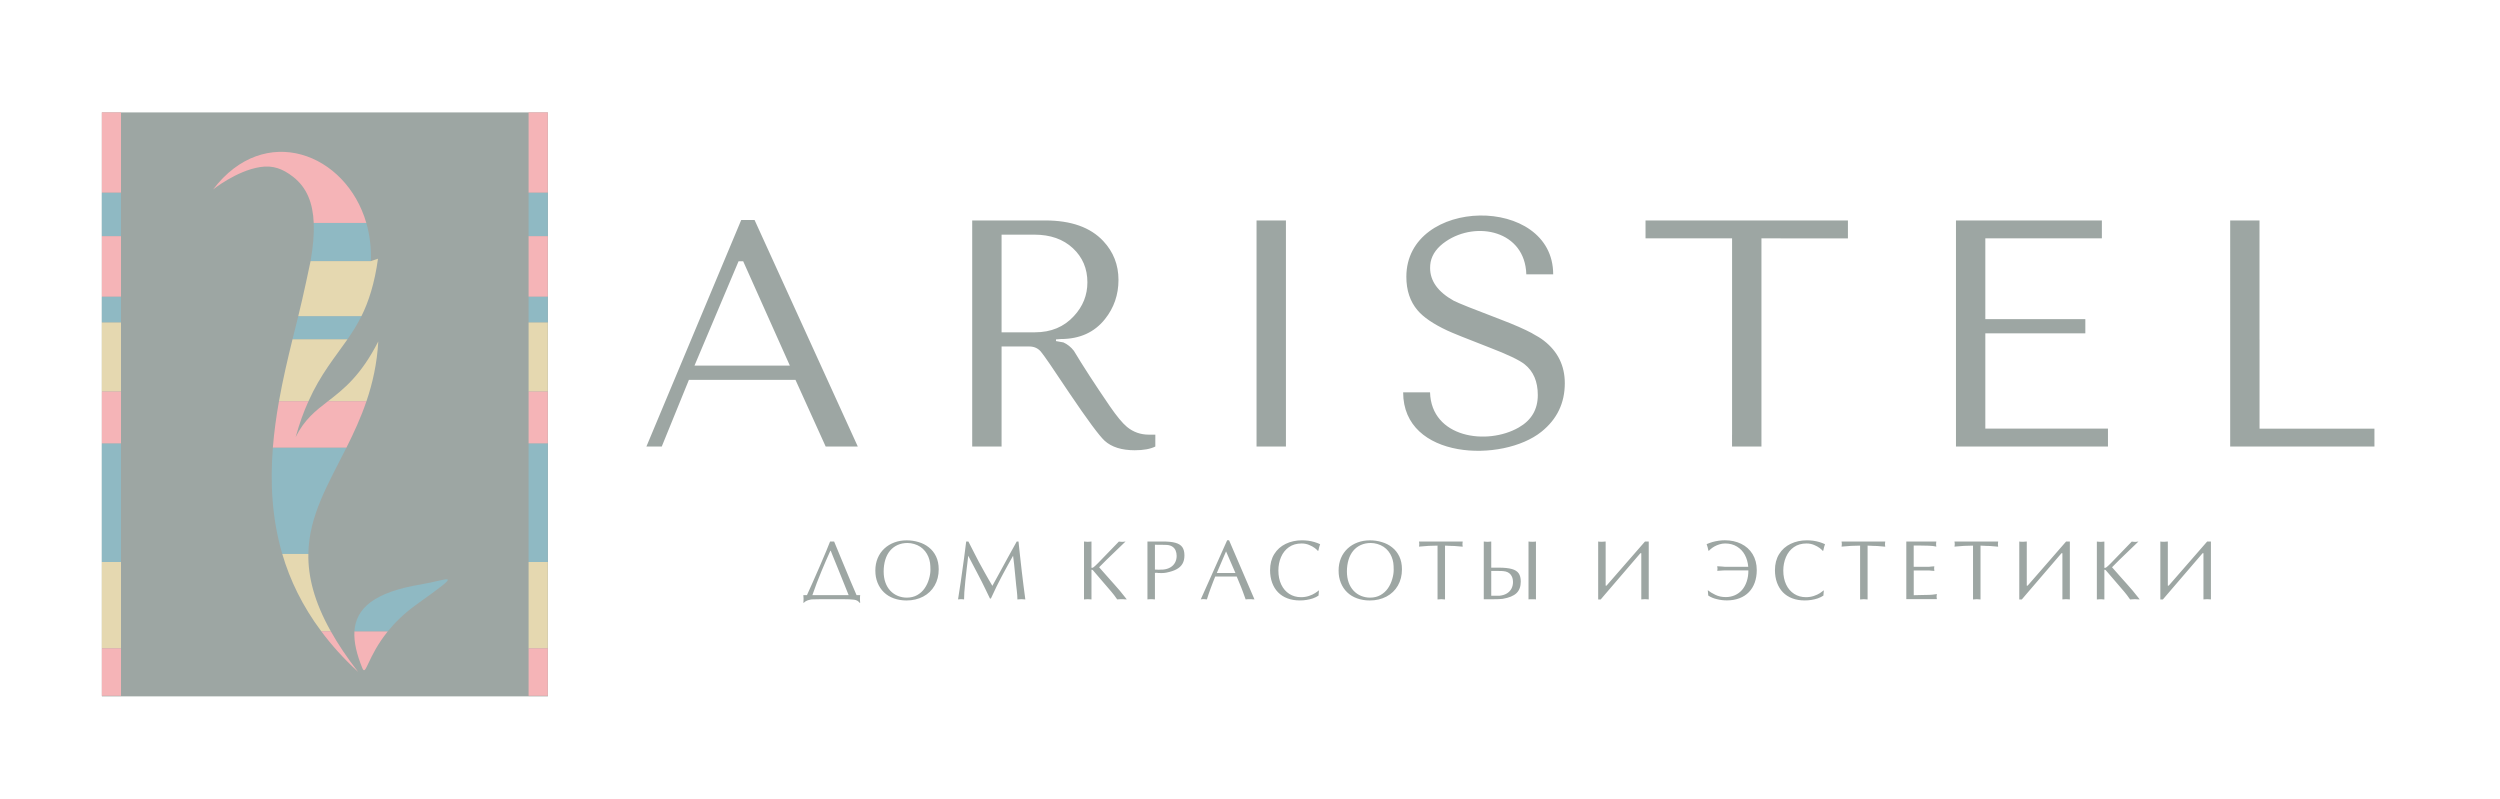 <?xml version="1.0" encoding="utf-8"?>
<!-- Generator: Adobe Illustrator 16.0.2, SVG Export Plug-In . SVG Version: 6.00 Build 0)  -->
<!DOCTYPE svg PUBLIC "-//W3C//DTD SVG 1.1//EN" "http://www.w3.org/Graphics/SVG/1.1/DTD/svg11.dtd">
<svg version="1.1" id="Слой_1" xmlns="http://www.w3.org/2000/svg" xmlns:xlink="http://www.w3.org/1999/xlink" x="0px" y="0px"
	 width="147.667px" height="47.167px" viewBox="-0.833 -3.083 147.667 47.167"
	 enable-background="new -0.833 -3.083 147.667 47.167" xml:space="preserve">
<rect x="-3.5" y="-6.25" fill="#FFFFFF" width="153" height="54"/>
<path fill="#9DA6A3" d="M139.418,23.292h-8.521V9.938h1.732v7.03h0.002v5.267h0.762v0.002h6.024L139.418,23.292L139.418,23.292z
	 M123.68,23.291H114.7V9.938h8.618v1.058h-1.488h-5.396v4.771h4.428v0.002h1.479v0.835h-1.407v0.001h-4.5v5.627h5.272v0.002h1.972
	v1.057H123.68z M103.21,10.996v8.667v3.63h-1.737v-0.699h0.002V10.996h-2.267l0,0h-2.845V9.939h11.955v1.06L103.21,10.996
	L103.21,10.996z M82.047,20.092h1.588c0.077,2.684,3.363,3.153,5.24,2.075C89.624,21.74,90,21.102,90,20.25
	c0-0.798-0.259-1.402-0.777-1.815c-0.32-0.254-1.02-0.586-2.097-0.999c-1.37-0.531-2.196-0.864-2.476-0.997
	c-0.824-0.386-1.41-0.786-1.756-1.198c-0.438-0.518-0.658-1.176-0.658-1.976c0-4.732,8.673-4.867,8.673-0.145h-1.587
	c-0.075-2.574-2.939-3.173-4.744-1.95c-0.508,0.343-0.811,0.75-0.908,1.223c-0.021,0.112-0.031,0.229-0.031,0.351
	c0,0.771,0.465,1.417,1.396,1.936c0.254,0.133,1.184,0.506,2.794,1.117c0.763,0.291,1.38,0.561,1.849,0.811h-0.01
	c0.285,0.15,0.516,0.294,0.691,0.43c0.824,0.639,1.236,1.478,1.236,2.515c0,1.172-0.459,2.125-1.377,2.863
	C87.924,24.262,82.047,24.08,82.047,20.092L82.047,20.092L82.047,20.092z M75.123,23.292h-1.736v-0.699V10.637V9.938h1.736V23.292
	L75.123,23.292z M67.408,23.292c-0.293,0.146-0.699,0.22-1.217,0.22c-0.771,0-1.365-0.187-1.776-0.56
	c-0.319-0.293-1.019-1.238-2.096-2.834c-0.944-1.424-1.503-2.235-1.676-2.436c-0.173-0.199-0.399-0.299-0.679-0.299h-1.637v5.209
	v0.699h-1.735V9.938h4.31c1.53,0,2.673,0.406,3.432,1.218c0.599,0.64,0.898,1.404,0.898,2.295c0,0.878-0.267,1.649-0.799,2.315
	c-0.624,0.785-1.496,1.177-2.614,1.177l-0.278,0.021v0.1l0.438,0.079c0.239,0.107,0.446,0.273,0.619,0.496
	c0.533,0.889,1.238,1.977,2.117,3.263c0.411,0.597,0.751,1.01,1.018,1.23c0.372,0.307,0.805,0.459,1.297,0.459h0.379L67.408,23.292
	L67.408,23.292z M63.396,13.592c0-0.812-0.286-1.483-0.858-2.016c-0.573-0.533-1.33-0.799-2.275-0.799h-1.936v5.768h1.976
	c0.945,0,1.71-0.319,2.295-0.957C63.131,15.015,63.396,14.35,63.396,13.592L63.396,13.592L63.396,13.592z M49.834,23.292h-1.897
	l-1.783-3.937h-6.296l-1.603,3.937h-0.907L42.949,9.91h0.787L49.834,23.292L49.834,23.292z M45.82,18.51l-2.755-6.159h-0.274
	l-2.602,6.159H45.82z"/>
<rect x="5.185" y="3.557" fill="#9DA6A3" width="26.347" height="34.492"/>
<rect x="30.389" y="23.104" fill="#8FB9C3" width="1.135" height="7.01"/>
<path fill="#8FB9C3" d="M15.285,23.357h4.345c-1.076,2.145-2.215,4.012-2.25,6.279h-1.54C15.225,27.541,15.121,25.42,15.285,23.357
	L15.285,23.357z"/>
<rect x="5.18" y="23.104" fill="#8FB9C3" width="1.134" height="7.01"/>
<rect x="30.389" y="14.437" fill="#8FB9C3" width="1.135" height="1.529"/>
<path fill="#8FB9C3" d="M16.786,15.59h3.732c-0.251,0.501-0.532,0.943-0.829,1.372h-3.246C16.56,16.494,16.675,16.038,16.786,15.59
	L16.786,15.59z"/>
<rect x="5.18" y="14.437" fill="#8FB9C3" width="1.134" height="1.529"/>
<rect x="30.389" y="8.292" fill="#8FB9C3" width="1.135" height="2.576"/>
<rect x="5.18" y="8.292" fill="#8FB9C3" width="1.134" height="2.576"/>
<path fill="#8FB9C3" d="M17.697,10.085h3.106c0.201,0.693,0.299,1.45,0.271,2.255l-3.563,0.002
	C17.657,11.501,17.726,10.78,17.697,10.085L17.697,10.085z"/>
<path fill="#8FB9C3" d="M22.067,34.216h-1.966c0.082-1.366,1.162-2.323,3.941-2.782c1.625-0.269,2.633-0.887-0.256,1.176
	C23.042,33.141,22.486,33.695,22.067,34.216L22.067,34.216z"/>
<rect x="5.18" y="15.966" fill="#E5D8B0" width="1.134" height="4.079"/>
<path fill="#E5D8B0" d="M17.511,12.342l3.563-0.002l0.419-0.142c-0.194,1.443-0.558,2.56-0.976,3.392h-3.732
	C17.073,14.448,17.511,12.342,17.511,12.342z"/>
<path fill="#E5D8B0" d="M16.444,16.961h3.246c-0.743,1.071-1.583,2.052-2.303,3.655h-1.742
	C15.869,19.354,16.157,18.127,16.444,16.961L16.444,16.961z"/>
<path fill="#E5D8B0" d="M20.813,20.616H18.54c0.907-0.701,1.931-1.491,2.971-3.53C21.437,18.398,21.173,19.557,20.813,20.616
	L20.813,20.616z"/>
<path fill="#E5D8B0" d="M15.84,29.637h1.54c-0.02,1.338,0.342,2.813,1.326,4.568h-0.563C17.031,32.716,16.294,31.186,15.84,29.637
	L15.84,29.637z"/>
<rect x="30.389" y="30.113" fill="#E5D8B0" width="1.135" height="5.098"/>
<rect x="30.389" y="15.966" fill="#E5D8B0" width="1.135" height="4.079"/>
<rect x="5.18" y="30.113" fill="#E5D8B0" width="1.134" height="5.098"/>
<rect x="30.389" y="35.211" fill="#F5B4B7" width="1.135" height="2.805"/>
<path fill="#F5B4B7" d="M18.142,34.205h0.564c0.419,0.747,0.95,1.543,1.612,2.398C19.467,35.822,18.749,35.021,18.142,34.205
	L18.142,34.205z"/>
<path fill="#F5B4B7" d="M20.102,34.216h1.966c-1.206,1.496-1.285,2.692-1.5,2.162C20.242,35.575,20.063,34.854,20.102,34.216
	L20.102,34.216z"/>
<rect x="5.18" y="35.211" fill="#F5B4B7" width="1.134" height="2.805"/>
<rect x="5.18" y="20.045" fill="#F5B4B7" width="1.134" height="3.059"/>
<rect x="30.389" y="20.045" fill="#F5B4B7" width="1.135" height="3.059"/>
<rect x="30.389" y="10.868" fill="#F5B4B7" width="1.135" height="3.569"/>
<rect x="5.18" y="10.868" fill="#F5B4B7" width="1.134" height="3.569"/>
<path fill="#F5B4B7" d="M20.804,10.085h-3.106c-0.048-1.154-0.392-2.086-1.228-2.732c-0.602-0.466-1.183-0.688-1.938-0.568
	c-1.403,0.219-2.778,1.324-2.778,1.324C14.789,4.109,19.609,5.957,20.804,10.085L20.804,10.085z"/>
<rect x="5.18" y="3.553" fill="#F5B4B7" width="1.134" height="4.739"/>
<rect x="30.389" y="3.553" fill="#F5B4B7" width="1.135" height="4.739"/>
<path fill="#F5B4B7" d="M15.645,20.616h1.742c-0.274,0.604-0.531,1.298-0.756,2.118c0.525-1.051,1.179-1.555,1.909-2.118h2.272
	c-0.334,0.985-0.753,1.885-1.183,2.741h-4.345C15.358,22.428,15.485,21.514,15.645,20.616z"/>
<path fill="#9DA6A3" d="M46.617,32.068h0.215l0.34-0.756l0.415-0.947l0.382-0.898c0.112-0.268,0.188-0.455,0.228-0.564h0.239
	l0.428,1.037l0.542,1.301l0.355,0.83h0.215c-0.01,0.054-0.015,0.119-0.015,0.199c0,0.106,0.005,0.189,0.015,0.248h-0.044
	c-0.063-0.098-0.167-0.156-0.31-0.177c-0.144-0.021-0.373-0.032-0.691-0.032H47.71c-0.08,0-0.163,0.002-0.248,0.004
	c-0.086,0-0.176,0.004-0.27,0.006c-0.056,0-0.108,0.004-0.157,0.015c-0.05,0.009-0.102,0.022-0.155,0.04
	c-0.09,0.029-0.166,0.077-0.229,0.146h-0.035c0.01-0.049,0.015-0.133,0.015-0.248L46.617,32.068L46.617,32.068z M47.152,32.068
	h2.141l-0.245-0.61l-0.412-1.021l-0.293-0.72l-0.107-0.271h-0.02l-0.266,0.597l-0.256,0.604c-0.113,0.269-0.207,0.504-0.283,0.707
	C47.335,31.559,47.248,31.796,47.152,32.068L47.152,32.068z M52.712,32.385c-0.271,0-0.522-0.042-0.75-0.125
	c-0.229-0.082-0.424-0.203-0.586-0.359c-0.161-0.156-0.286-0.346-0.375-0.565c-0.043-0.11-0.077-0.224-0.098-0.341
	c-0.021-0.115-0.032-0.242-0.032-0.379c0-0.268,0.047-0.512,0.139-0.732c0.093-0.222,0.225-0.41,0.398-0.57
	c0.166-0.153,0.361-0.272,0.584-0.355c0.224-0.084,0.466-0.126,0.729-0.126c0.241,0,0.475,0.034,0.702,0.103
	c0.229,0.067,0.431,0.17,0.609,0.312c0.178,0.14,0.32,0.317,0.425,0.536c0.104,0.217,0.157,0.471,0.157,0.761
	c0,0.36-0.081,0.683-0.242,0.961c-0.161,0.28-0.387,0.498-0.678,0.651C53.405,32.307,53.076,32.385,52.712,32.385L52.712,32.385z
	 M54.125,30.578c0-0.165-0.008-0.305-0.024-0.418c-0.017-0.114-0.049-0.23-0.097-0.352c-0.049-0.119-0.113-0.23-0.194-0.332
	c-0.082-0.104-0.176-0.189-0.284-0.262c-0.108-0.07-0.229-0.126-0.363-0.165c-0.133-0.038-0.264-0.059-0.393-0.059
	c-0.217,0-0.413,0.041-0.588,0.12c-0.176,0.08-0.324,0.193-0.447,0.341c-0.122,0.147-0.215,0.325-0.278,0.534
	s-0.095,0.438-0.095,0.686c0,0.242,0.034,0.459,0.102,0.65c0.067,0.191,0.165,0.354,0.292,0.49c0.127,0.135,0.276,0.235,0.443,0.304
	c0.167,0.067,0.343,0.103,0.527,0.103c0.236,0,0.442-0.052,0.621-0.152c0.178-0.103,0.324-0.235,0.436-0.401
	c0.114-0.165,0.199-0.347,0.255-0.544C54.097,30.923,54.125,30.742,54.125,30.578L54.125,30.578z M59.222,28.902h0.105l0.09,0.846
	c0.032,0.316,0.067,0.626,0.104,0.925l0.099,0.812l0.11,0.84l-0.097-0.008c-0.03,0-0.051-0.002-0.064-0.004l-0.072-0.004
	l-0.11,0.006l-0.125,0.01c0-0.135-0.011-0.303-0.034-0.506c-0.012-0.104-0.025-0.209-0.037-0.314l-0.066-0.676l-0.058-0.584
	c-0.022-0.229-0.043-0.396-0.061-0.501c-0.121,0.216-0.22,0.394-0.298,0.532c-0.098,0.177-0.182,0.33-0.252,0.461
	c-0.063,0.119-0.112,0.211-0.146,0.275c-0.012,0.023-0.06,0.115-0.142,0.276c-0.036,0.067-0.083,0.159-0.139,0.274
	c-0.127,0.26-0.237,0.494-0.333,0.707H57.64l-0.273-0.566c-0.058-0.12-0.128-0.262-0.21-0.426c-0.075-0.147-0.162-0.315-0.262-0.506
	l-0.539-1.029c-0.015,0.131-0.028,0.253-0.041,0.365c-0.012,0.115-0.027,0.24-0.045,0.375l-0.083,0.744l-0.06,0.67
	c0,0.051-0.002,0.125-0.008,0.222c-0.005,0.097-0.007,0.165-0.007,0.204l-0.073-0.006c-0.021,0-0.037-0.002-0.047-0.006
	l-0.056-0.002l-0.063,0.002l-0.049,0.006l-0.068,0.006l0.157-1.024l0.2-1.424c0.067-0.481,0.108-0.808,0.124-0.972h0.13l0.365,0.715
	l0.252,0.488l0.363,0.658c0.086,0.155,0.155,0.277,0.208,0.367c0.065,0.114,0.142,0.244,0.229,0.391l0.386-0.703l0.518-0.949
	c0.078-0.143,0.152-0.275,0.222-0.402c0.059-0.107,0.118-0.215,0.179-0.322C59.139,29.047,59.185,28.966,59.222,28.902
	L59.222,28.902z M65.65,28.902l-1.135,1.093l-0.426,0.428l0.422,0.478l0.486,0.547l0.309,0.353l0.402,0.501v0.023L65.6,32.316
	h-0.031c-0.012,0-0.027-0.002-0.047-0.006l-0.086-0.002l-0.129,0.004l-0.151,0.01c-0.128-0.186-0.243-0.336-0.345-0.454
	l-1.091-1.272c-0.021-0.019-0.044-0.027-0.068-0.027c-0.003,0-0.007,0-0.009,0.004c-0.004,0.002-0.005,0.005-0.006,0.007v1.745
	l-0.091-0.008c-0.028,0-0.05-0.002-0.062-0.004l-0.07-0.004l-0.101,0.006l-0.118,0.01v-3.422l0.125,0.012l0.094,0.005l0.088-0.005
	l0.135-0.012v1.545c0.01,0.008,0.018,0.012,0.023,0.012c0.027,0,0.061-0.014,0.102-0.04c0.029-0.021,0.063-0.053,0.105-0.091
	c0.041-0.038,0.094-0.09,0.157-0.152l1.231-1.271l0.113,0.011l0.086,0.005l0.078-0.005L65.65,28.902L65.65,28.902z M67.385,30.754
	v1.568l-0.09-0.006c-0.029,0-0.05-0.002-0.062-0.006l-0.069-0.002l-0.102,0.004l-0.119,0.01v-3.42h0.896
	c0.32,0,0.574,0.025,0.761,0.078c0.188,0.053,0.321,0.138,0.404,0.258c0.083,0.119,0.124,0.281,0.124,0.484
	c0,0.2-0.039,0.365-0.119,0.5c-0.079,0.133-0.195,0.239-0.351,0.322c-0.154,0.083-0.354,0.148-0.601,0.197
	c-0.032,0.007-0.074,0.013-0.127,0.018c-0.052,0.004-0.106,0.008-0.163,0.008h-0.044c-0.009,0-0.021-0.002-0.039-0.004
	c-0.018,0-0.033-0.002-0.044-0.002h-0.046c-0.013,0-0.023,0-0.035,0c-0.017-0.006-0.027-0.009-0.034-0.009h-0.073L67.385,30.754
	L67.385,30.754z M67.385,29.094v1.465l0.229,0.01c0.015,0,0.052-0.002,0.11-0.006c0.059-0.002,0.109-0.004,0.154-0.004
	c0.164-0.017,0.305-0.06,0.423-0.131c0.118-0.07,0.209-0.164,0.272-0.281c0.063-0.115,0.095-0.248,0.095-0.397
	c0-0.112-0.021-0.216-0.06-0.313c-0.04-0.095-0.102-0.17-0.186-0.228s-0.19-0.092-0.321-0.104c-0.013,0-0.062-0.002-0.146-0.004
	c-0.086-0.004-0.164-0.006-0.238-0.006c-0.071,0-0.137,0-0.197,0S67.416,29.094,67.385,29.094L67.385,29.094z M71.764,28.829
	l1.501,3.493l-0.106-0.006H73.13c-0.008,0-0.022-0.002-0.041-0.006l-0.084-0.002h-0.08l-0.071,0.004l-0.111,0.01
	c-0.074-0.209-0.131-0.363-0.166-0.461c-0.023-0.066-0.057-0.149-0.096-0.25c-0.077-0.202-0.166-0.416-0.264-0.639h-1.271
	l-0.125,0.314l-0.148,0.391l-0.111,0.313l-0.107,0.331l-0.079-0.006c-0.022,0-0.039-0.002-0.049-0.006l-0.059-0.002h-0.056
	l-0.047,0.004l-0.073,0.01l1.56-3.493H71.764L71.764,28.829z M72.141,30.764l-0.555-1.279l-0.547,1.279H72.141L72.141,30.764z
	 M77.074,31.783l-0.026,0.314c-0.096,0.064-0.206,0.12-0.331,0.164c-0.115,0.038-0.236,0.068-0.369,0.09s-0.267,0.032-0.402,0.032
	c-0.272,0-0.52-0.041-0.735-0.124c-0.218-0.082-0.401-0.201-0.554-0.357c-0.152-0.155-0.268-0.346-0.35-0.57
	c-0.08-0.225-0.121-0.471-0.121-0.736c0-0.367,0.082-0.684,0.246-0.949c0.164-0.267,0.391-0.469,0.678-0.607
	c0.289-0.139,0.608-0.209,0.959-0.209c0.123,0,0.246,0.009,0.369,0.023c0.125,0.018,0.246,0.043,0.365,0.078
	c0.119,0.036,0.232,0.078,0.34,0.129c-0.041,0.104-0.076,0.23-0.104,0.383l-0.034,0.008c-0.039-0.051-0.101-0.107-0.185-0.17
	c-0.084-0.063-0.194-0.123-0.332-0.18c-0.137-0.056-0.281-0.084-0.438-0.084c-0.292,0-0.542,0.071-0.748,0.215
	c-0.205,0.143-0.361,0.338-0.468,0.586s-0.157,0.514-0.157,0.797c0,0.313,0.055,0.589,0.168,0.826
	c0.112,0.238,0.271,0.422,0.475,0.554c0.205,0.13,0.437,0.194,0.693,0.194c0.166,0,0.321-0.024,0.469-0.073
	c0.146-0.05,0.266-0.104,0.36-0.167C76.938,31.889,77.016,31.833,77.074,31.783L77.074,31.783z M80.075,32.385
	c-0.271,0-0.522-0.042-0.751-0.125c-0.229-0.082-0.424-0.203-0.586-0.359s-0.287-0.346-0.375-0.565
	c-0.043-0.11-0.076-0.224-0.098-0.341c-0.021-0.115-0.031-0.242-0.031-0.379c0-0.268,0.047-0.512,0.139-0.732
	c0.093-0.222,0.227-0.41,0.398-0.57c0.166-0.153,0.36-0.272,0.584-0.355c0.225-0.084,0.467-0.126,0.729-0.126
	c0.241,0,0.477,0.034,0.702,0.103c0.229,0.067,0.433,0.17,0.608,0.312c0.18,0.14,0.32,0.317,0.426,0.536
	c0.104,0.217,0.156,0.471,0.156,0.761c0,0.36-0.08,0.683-0.24,0.961c-0.16,0.28-0.389,0.498-0.678,0.651
	C80.768,32.307,80.439,32.385,80.075,32.385L80.075,32.385z M81.488,30.578c0-0.165-0.008-0.305-0.023-0.418
	c-0.018-0.114-0.049-0.23-0.098-0.352c-0.049-0.119-0.111-0.23-0.193-0.332c-0.082-0.104-0.176-0.189-0.285-0.262
	c-0.107-0.07-0.229-0.126-0.361-0.165c-0.133-0.038-0.264-0.059-0.394-0.059c-0.218,0-0.413,0.041-0.589,0.12
	c-0.176,0.08-0.324,0.193-0.447,0.341c-0.121,0.147-0.215,0.325-0.277,0.534s-0.096,0.438-0.096,0.686
	c0,0.242,0.035,0.459,0.103,0.65s0.166,0.354,0.293,0.49c0.128,0.135,0.274,0.235,0.442,0.304c0.168,0.067,0.344,0.103,0.527,0.103
	c0.236,0,0.443-0.052,0.621-0.152c0.178-0.102,0.324-0.235,0.438-0.401c0.113-0.165,0.197-0.347,0.254-0.544
	C81.461,30.923,81.488,30.742,81.488,30.578L81.488,30.578z M84.52,29.145v3.18c-0.078-0.01-0.15-0.016-0.22-0.016
	c-0.073,0-0.147,0.006-0.222,0.016v-3.18c-0.346,0-0.71,0.02-1.094,0.059l0.01-0.08l0.005-0.068l-0.003-0.049l-0.005-0.039
	l-0.007-0.063h2.58l-0.01,0.091l-0.006,0.062l0.006,0.062l0.01,0.088l-0.482-0.041c-0.064,0-0.133-0.002-0.205-0.005
	C84.691,29.148,84.572,29.145,84.52,29.145L84.52,29.145z M87.25,30.641v1.463h0.494c0.164-0.017,0.305-0.06,0.423-0.131
	c0.118-0.07,0.209-0.164,0.272-0.279c0.063-0.116,0.096-0.25,0.096-0.398c0-0.182-0.047-0.329-0.141-0.443
	c-0.095-0.117-0.236-0.184-0.428-0.201c-0.035-0.002-0.074-0.006-0.113-0.008c-0.041-0.002-0.104-0.002-0.188-0.002h-0.244H87.25
	L87.25,30.641z M87.25,28.902v1.545h0.455c0.32,0,0.574,0.027,0.762,0.08c0.188,0.052,0.321,0.137,0.404,0.257
	c0.082,0.118,0.123,0.28,0.123,0.483c0,0.299-0.086,0.526-0.254,0.687c-0.17,0.159-0.441,0.272-0.815,0.335
	c-0.044,0.007-0.125,0.012-0.243,0.018c-0.117,0.006-0.26,0.008-0.426,0.008c-0.033,0-0.078,0-0.137,0s-0.102,0-0.125,0h-0.186
	v-3.412l0.127,0.012l0.094,0.005l0.087-0.005L87.25,28.902L87.25,28.902z M89.451,32.322v-3.42c0.068,0.011,0.141,0.016,0.219,0.016
	c0.096,0,0.168-0.005,0.221-0.016v3.42l-0.091-0.01c-0.028,0-0.05,0-0.062,0H89.67h-0.074h-0.063L89.451,32.322L89.451,32.322z
	 M93.566,32.322v-3.42c0.033,0.011,0.106,0.016,0.221,0.016l0.221-0.016v2.609h0.049l2.275-2.609h0.221v3.42
	c-0.088-0.01-0.16-0.014-0.22-0.014c-0.049,0-0.122,0.004-0.22,0.014v-2.729h-0.053l-2.084,2.426
	c-0.106,0.117-0.193,0.219-0.259,0.305h-0.151V32.322z M101.044,30.395h1.386c-0.022-0.264-0.091-0.498-0.201-0.703
	c-0.109-0.205-0.266-0.367-0.463-0.489c-0.199-0.123-0.433-0.185-0.701-0.185c-0.115,0-0.229,0.019-0.34,0.053
	c-0.05,0.015-0.101,0.031-0.149,0.054c-0.05,0.021-0.097,0.044-0.138,0.067c-0.084,0.047-0.154,0.097-0.213,0.146
	c-0.06,0.051-0.098,0.087-0.115,0.112l-0.033-0.009c-0.027-0.146-0.063-0.274-0.105-0.383c0.107-0.047,0.223-0.088,0.342-0.125
	c0.056-0.015,0.112-0.029,0.176-0.043c0.064-0.014,0.131-0.024,0.197-0.035c0.133-0.018,0.25-0.026,0.359-0.026
	c0.355,0,0.676,0.069,0.961,0.207c0.286,0.138,0.512,0.34,0.678,0.608c0.164,0.27,0.248,0.586,0.248,0.949
	c0,0.27-0.041,0.514-0.119,0.734c-0.08,0.222-0.194,0.41-0.348,0.568c-0.152,0.156-0.338,0.277-0.559,0.36
	c-0.221,0.084-0.467,0.126-0.736,0.126c-0.1,0-0.197-0.006-0.297-0.018s-0.195-0.029-0.294-0.055
	c-0.194-0.043-0.366-0.115-0.513-0.215l-0.027-0.314c0.113,0.093,0.262,0.185,0.443,0.271c0.182,0.09,0.388,0.135,0.617,0.135
	c0.194,0,0.375-0.037,0.541-0.11c0.164-0.073,0.307-0.179,0.424-0.313c0.117-0.136,0.211-0.304,0.276-0.504
	c0.032-0.1,0.058-0.201,0.073-0.307c0.016-0.104,0.023-0.219,0.023-0.342h-1.395c-0.031,0-0.068,0.002-0.111,0.004
	c-0.043,0.001-0.09,0.005-0.143,0.01l-0.189,0.012l0.008-0.061l0.007-0.078l-0.005-0.042l-0.008-0.052l-0.002-0.038l0.238,0.014
	L101.044,30.395L101.044,30.395z M106.895,31.783l-0.025,0.314c-0.096,0.064-0.207,0.12-0.332,0.164
	c-0.114,0.038-0.236,0.068-0.369,0.09c-0.131,0.021-0.266,0.032-0.402,0.032c-0.272,0-0.519-0.041-0.734-0.124
	c-0.219-0.082-0.402-0.201-0.555-0.357c-0.149-0.155-0.268-0.346-0.35-0.57c-0.08-0.225-0.121-0.471-0.121-0.736
	c0-0.367,0.082-0.684,0.246-0.949c0.165-0.267,0.393-0.469,0.68-0.607s0.607-0.209,0.959-0.209c0.123,0,0.244,0.009,0.368,0.023
	c0.124,0.018,0.245,0.043,0.365,0.078c0.119,0.036,0.231,0.078,0.34,0.129c-0.04,0.104-0.075,0.23-0.104,0.383l-0.033,0.008
	c-0.039-0.051-0.102-0.107-0.186-0.17c-0.082-0.063-0.193-0.123-0.33-0.18c-0.138-0.056-0.283-0.084-0.438-0.084
	c-0.293,0-0.543,0.071-0.749,0.215c-0.205,0.143-0.361,0.338-0.467,0.586c-0.106,0.248-0.158,0.514-0.158,0.797
	c0,0.313,0.057,0.589,0.168,0.826c0.111,0.238,0.271,0.422,0.475,0.554c0.205,0.13,0.438,0.194,0.694,0.194
	c0.166,0,0.321-0.024,0.468-0.073c0.146-0.05,0.266-0.104,0.361-0.167C106.758,31.889,106.835,31.833,106.895,31.783L106.895,31.783
	z M109.48,29.145v3.18c-0.078-0.01-0.151-0.016-0.221-0.016c-0.074,0-0.148,0.006-0.222,0.016v-3.18c-0.347,0-0.71,0.02-1.095,0.059
	l0.01-0.08l0.006-0.068l-0.003-0.049l-0.005-0.039l-0.008-0.063h2.58l-0.01,0.091l-0.005,0.062l0.005,0.062l0.01,0.088l-0.482-0.041
	c-0.063,0-0.132-0.002-0.205-0.005C109.65,29.148,109.533,29.145,109.48,29.145L109.48,29.145z M112.203,29.141v1.254h0.777h0.133
	l0.15-0.016l0.159-0.011l-0.009,0.075L113.41,30.5l0.005,0.051l0.009,0.088l-0.16-0.012l-0.148-0.014h-0.135h-0.776v1.461
	c0.032,0,0.168-0.004,0.403-0.01c0.238-0.008,0.404-0.01,0.502-0.01c0.068,0,0.136-0.005,0.201-0.012
	c0.064-0.008,0.151-0.02,0.262-0.035l-0.008,0.053l-0.008,0.053l-0.002,0.046c0,0.032,0.002,0.057,0.006,0.073l0.012,0.076h-1.807
	v-3.406h1.773l-0.01,0.09l-0.004,0.063l0.004,0.062l0.01,0.087c-0.089-0.018-0.156-0.029-0.202-0.036
	c-0.08-0.011-0.163-0.017-0.247-0.017l-0.501-0.01H112.203L112.203,29.141z M116.15,29.145v3.18
	c-0.078-0.01-0.151-0.016-0.221-0.016c-0.074,0-0.147,0.006-0.222,0.016v-3.18c-0.345,0-0.71,0.02-1.095,0.059l0.011-0.08
	l0.005-0.068l-0.002-0.049l-0.006-0.039l-0.008-0.063h2.58l-0.01,0.091l-0.004,0.062l0.004,0.062l0.01,0.088l-0.481-0.041
	c-0.063,0-0.132-0.002-0.205-0.005C116.322,29.148,116.203,29.145,116.15,29.145L116.15,29.145z M118.439,32.322v-3.42
	c0.033,0.011,0.106,0.016,0.221,0.016l0.222-0.016v2.609h0.05l2.274-2.609h0.22v3.42c-0.088-0.01-0.16-0.014-0.22-0.014
	c-0.049,0-0.122,0.004-0.22,0.014v-2.729h-0.053l-2.084,2.426c-0.106,0.117-0.193,0.219-0.259,0.305h-0.151V32.322z M125.479,28.902
	l-1.135,1.093l-0.426,0.428l0.422,0.478l0.487,0.547l0.308,0.353l0.403,0.501v0.023l-0.11-0.008h-0.031
	c-0.012,0-0.026-0.002-0.047-0.004l-0.084-0.004l-0.131,0.006l-0.15,0.01c-0.129-0.186-0.243-0.338-0.344-0.455l-1.093-1.273
	c-0.021-0.018-0.044-0.027-0.067-0.027c-0.004,0-0.008,0.002-0.01,0.004c-0.003,0.003-0.005,0.006-0.006,0.008v1.745l-0.091-0.007
	c-0.028,0-0.05-0.002-0.062-0.006l-0.069-0.002l-0.103,0.004l-0.119,0.011v-3.421l0.127,0.011l0.095,0.005l0.087-0.005l0.135-0.011
	v1.545c0.01,0.007,0.018,0.011,0.023,0.011c0.027,0,0.061-0.015,0.102-0.04c0.029-0.021,0.063-0.053,0.105-0.091
	c0.041-0.038,0.094-0.089,0.156-0.151l1.231-1.273l0.114,0.012l0.084,0.005l0.08-0.005L125.479,28.902L125.479,28.902z
	 M126.771,32.322v-3.42c0.035,0.011,0.107,0.016,0.221,0.016l0.222-0.016v2.609h0.05l2.274-2.609h0.221v3.42
	c-0.088-0.01-0.161-0.014-0.22-0.014c-0.049,0-0.122,0.004-0.221,0.014v-2.729h-0.051l-2.084,2.426
	c-0.107,0.117-0.195,0.219-0.261,0.305h-0.151V32.322z"/>
</svg>

